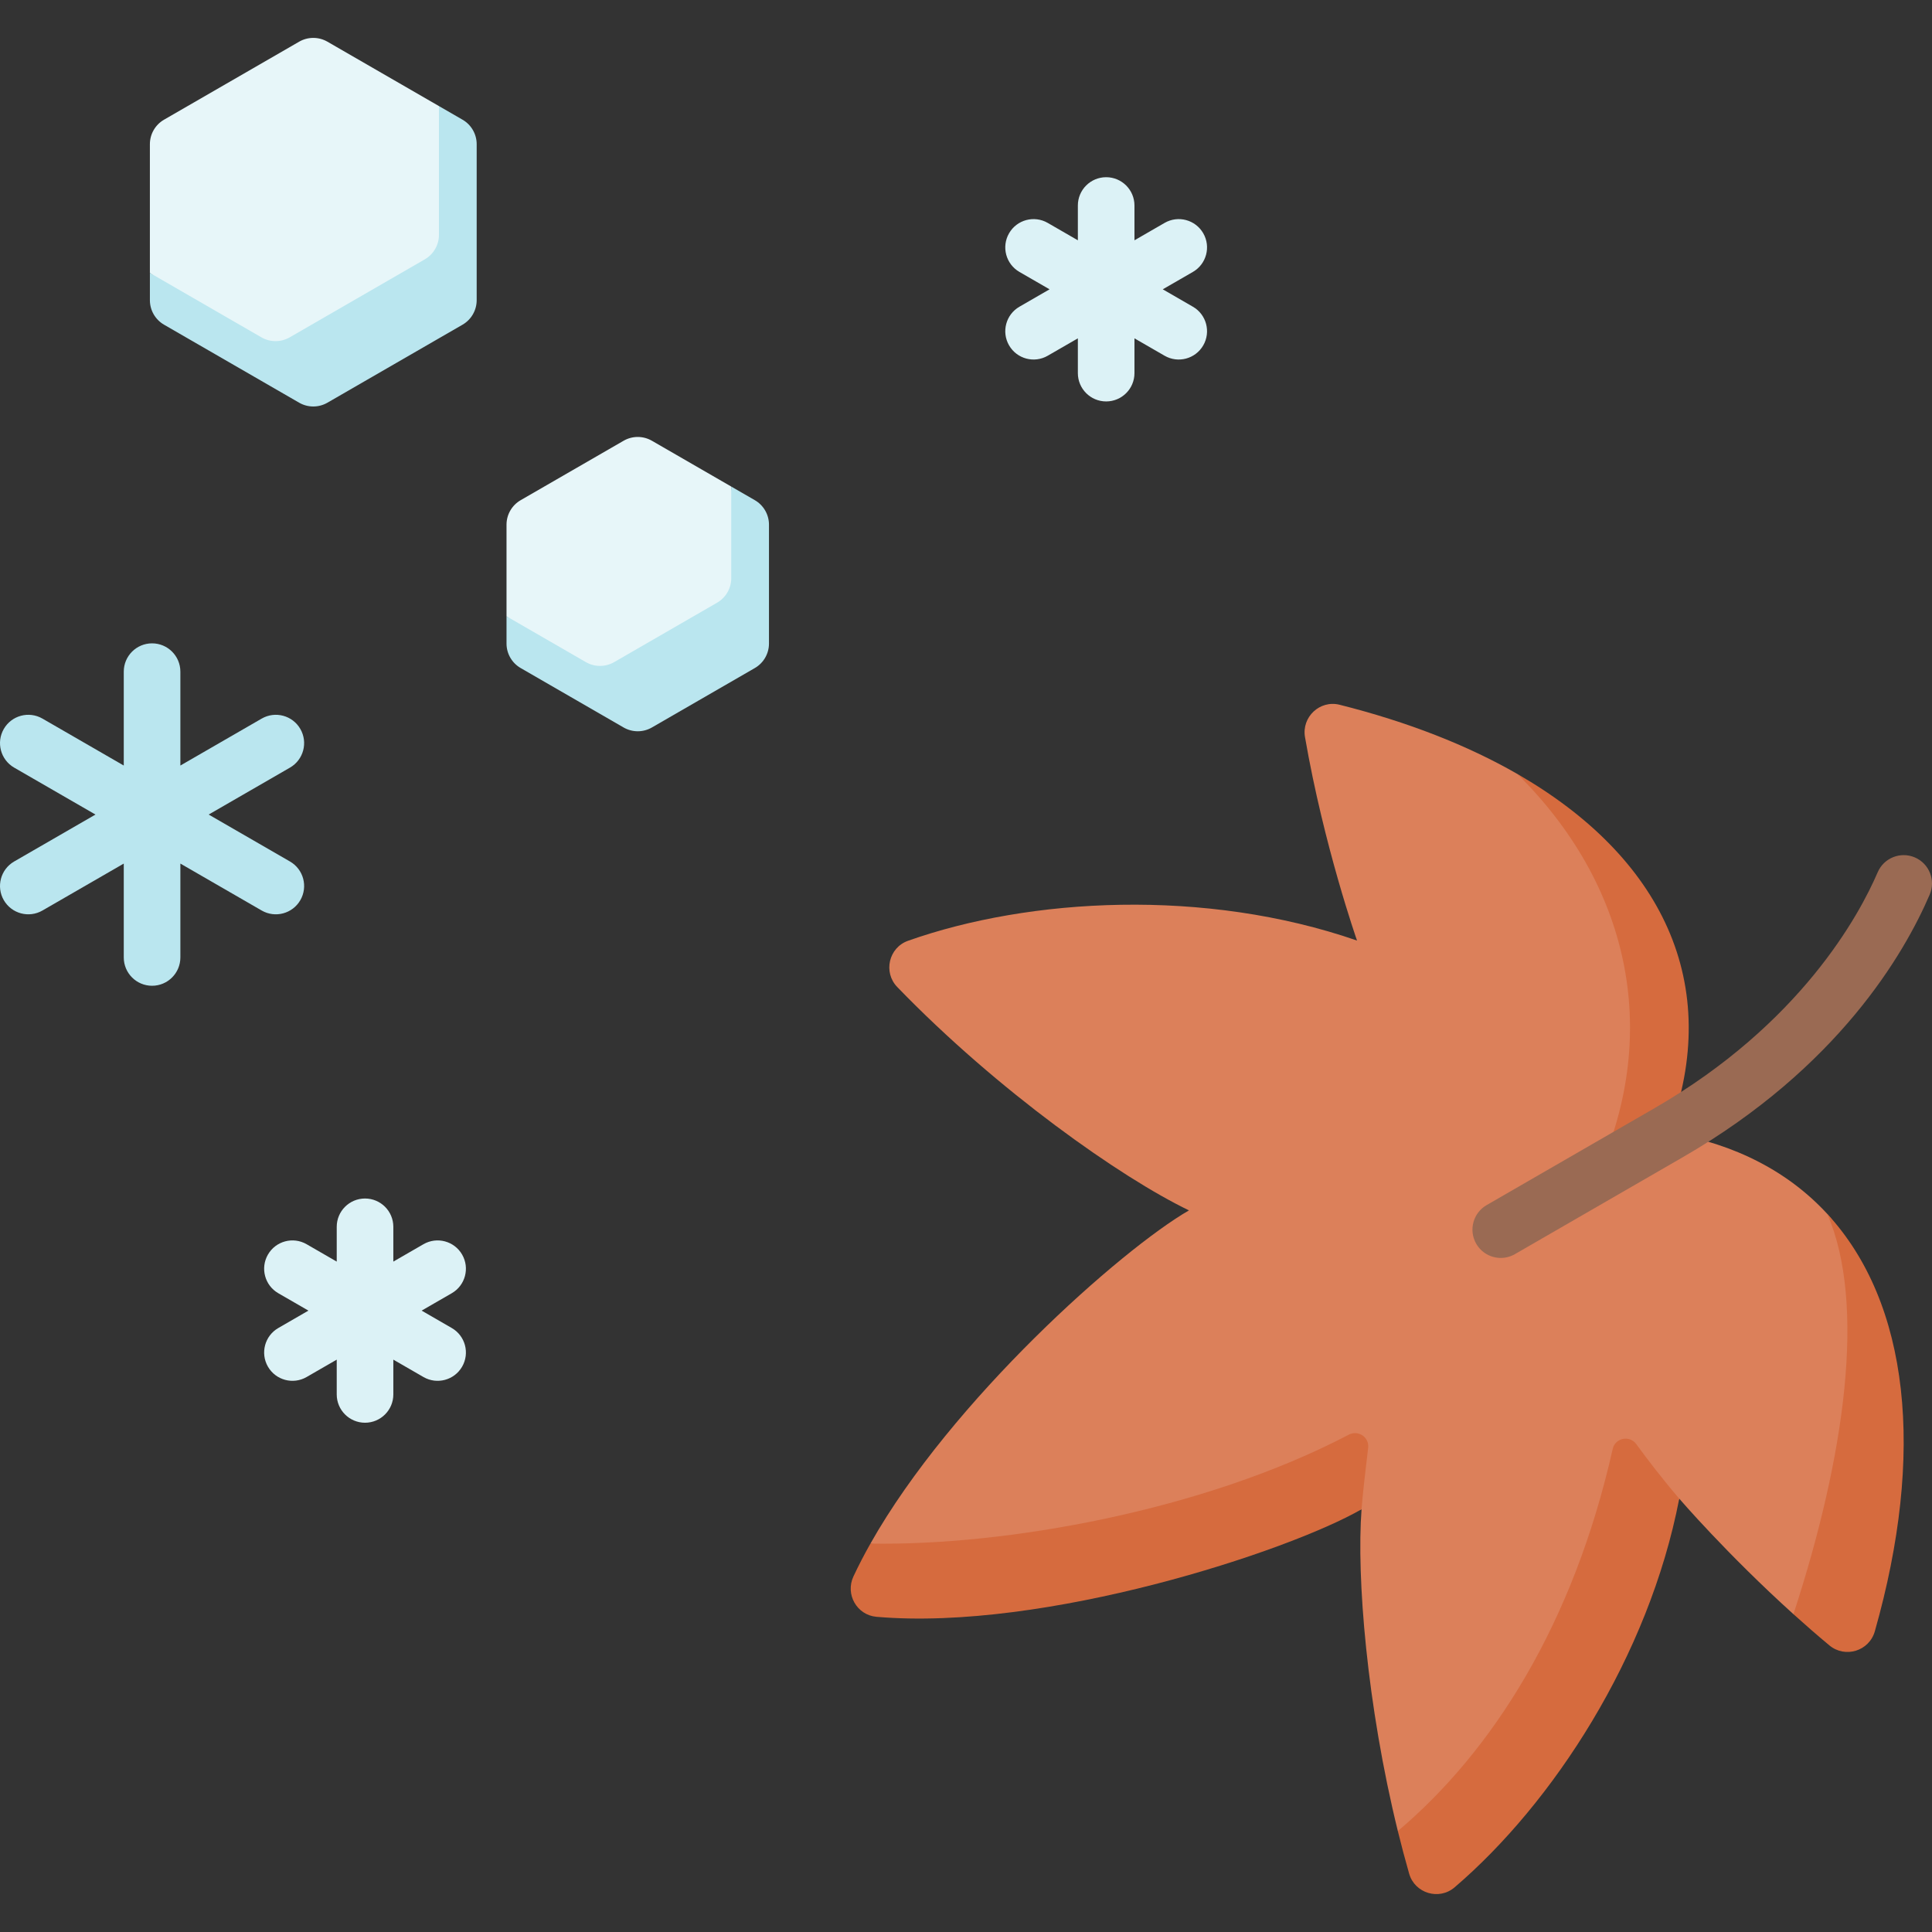 <svg id="Capa_1" enable-background="new 0 0 512.003 512.003" height="512" viewBox="0 0 512.003 512.003" width="512" xmlns="http://www.w3.org/2000/svg"><rect x="0" y="0" width="512.003" height="512.003" fill="#333333" stroke="none"/><g><path d="m484.254 321.702c-10.182-11.042-24.191-18.53-42.022-21.535 0 0 9.988-59.814-40.128-95.064-13.246-7.61-29.078-13.806-47.089-18.333-5.236-1.316-10.093 3.239-9.175 8.56 4.977 28.835 13.79 53.928 13.79 53.928-40.331-13.958-86.758-11.342-118.987.058-5.114 1.809-6.638 8.346-2.868 12.247 26.599 27.528 59.31 50.537 77.32 59.202-17.953 10.365-62.93 50.236-84.419 88.305 26.675 7.31 85.91 7.898 130.151-9.095-1.349 17.905 1.401 51.876 9.617 85.279 37.289-14.559 61.825-61.115 74.577-88.095 0 0 12.607 14.679 30.263 30.616 27.777-24.848 28.222-83.448 8.97-106.073z" fill="#dc805a"/><g fill="#d66b3e"><path d="m230.676 409.068c-1.646 2.916-3.155 5.822-4.503 8.703-2.217 4.736.899 10.249 6.108 10.702 44.538 3.871 109.207-17.335 128.546-28.5.311-4.13 1.117-11.07 1.75-16.259.344-2.816-2.615-4.826-5.128-3.509-38.643 20.252-91.211 29.493-126.773 28.863z"/><path d="m423.368 311.058 18.864-10.891c14.703-39.464-1.97-73.141-40.128-95.064 29.25 28.922 38.401 67.756 21.264 105.955z"/><path d="m370.443 485.252c.929 3.778 1.927 7.55 2.998 11.289 1.492 5.212 7.915 7.155 12.036 3.633 25.987-22.211 51.467-61.11 59.544-103.017-4.525-5.271-8.525-10.521-11.394-14.453-1.768-2.424-5.579-1.657-6.238 1.27-10.443 46.396-31.784 80.007-56.946 101.278z"/><path d="m484.254 321.702c10.338 23.833 4.717 64.158-8.971 106.072 3.037 2.741 6.222 5.519 9.518 8.266 4.181 3.484 10.559 1.52 12.048-3.715 13.42-47.193 9.158-87.033-12.595-110.623z"/></g><path d="m397.725 333.368c-2.592 0-5.113-1.345-6.502-3.751-2.071-3.587-.842-8.174 2.745-10.245l44.514-25.7c38.721-22.355 54.25-51.166 59.129-62.515 1.637-3.806 6.049-5.562 9.853-3.928 3.805 1.636 5.564 6.047 3.928 9.853-6.795 15.806-24.329 45.863-65.409 69.581l-44.514 25.7c-1.182.681-2.471 1.005-3.744 1.005z" fill="#9a6a53"/><path d="m96.737 377.041c-4.142 0-7.5-3.358-7.5-7.5v-9.221l-7.985 4.61c-3.587 2.071-8.174.842-10.245-2.745s-.842-8.174 2.745-10.245l7.985-4.61-7.985-4.61c-3.587-2.071-4.816-6.658-2.745-10.245s6.657-4.817 10.245-2.745l7.985 4.61v-9.221c0-4.142 3.358-7.5 7.5-7.5s7.5 3.358 7.5 7.5v9.221l7.985-4.61c3.587-2.071 8.174-.842 10.245 2.745s.842 8.174-2.745 10.245l-7.985 4.61 7.985 4.61c3.587 2.071 4.816 6.658 2.745 10.245s-6.658 4.816-10.245 2.745l-7.985-4.61v9.221c0 4.142-3.358 7.5-7.5 7.5z" fill="#dcf2f6"/><path d="m40.3 261.239c-4.142 0-7.5-3.358-7.5-7.5v-24.882l-21.549 12.441c-3.587 2.072-8.174.842-10.245-2.745s-.842-8.174 2.745-10.245l21.549-12.442-21.549-12.441c-3.587-2.071-4.816-6.658-2.745-10.245 2.071-3.588 6.657-4.817 10.245-2.745l21.549 12.441v-24.882c0-4.142 3.358-7.5 7.5-7.5s7.5 3.358 7.5 7.5v24.882l21.549-12.441c3.587-2.07 8.174-.842 10.245 2.745s.842 8.174-2.745 10.245l-21.549 12.441 21.549 12.441c3.587 2.071 4.816 6.658 2.745 10.245s-6.658 4.817-10.245 2.745l-21.549-12.441v24.882c0 4.143-3.358 7.501-7.5 7.501z" fill="#bae6ef"/><path d="m293.146 106.385c-4.142 0-7.5-3.358-7.5-7.5v-9.221l-7.985 4.61c-3.587 2.071-8.174.842-10.245-2.745s-.842-8.174 2.745-10.245l7.985-4.611-7.985-4.61c-3.587-2.071-4.816-6.658-2.745-10.245 2.071-3.588 6.657-4.816 10.245-2.745l7.985 4.61v-9.221c0-4.142 3.358-7.5 7.5-7.5s7.5 3.358 7.5 7.5v9.221l7.985-4.61c3.586-2.071 8.174-.843 10.245 2.745 2.071 3.587.842 8.174-2.745 10.245l-7.985 4.61 7.985 4.611c3.587 2.071 4.816 6.658 2.745 10.245s-6.66 4.816-10.245 2.745l-7.985-4.61v9.221c0 4.142-3.358 7.5-7.5 7.5z" fill="#dcf2f6"/><path d="m78.024 100.224 43.301-25-5-47.113-29.551-17.061c-2.321-1.34-5.179-1.34-7.5 0l-35.801 20.67c-2.321 1.34-3.75 3.816-3.75 6.495v34.123z" fill="#e7f6f9"/><path d="m126.326 38.215c0-2.68-1.43-5.155-3.75-6.495l-6.25-3.608v34.123c0 2.68-1.43 5.155-3.75 6.495l-35.801 20.67c-2.32 1.34-5.18 1.34-7.5 0l-29.552-17.063v7.217c0 2.679 1.43 5.155 3.75 6.495l35.801 20.67c2.32 1.34 5.18 1.34 7.5 0l35.801-20.67c2.32-1.34 3.75-3.816 3.75-6.495v-41.339z" fill="#bae6ef"/><path d="m164.011 186.295 34.778-20.079-5-37.271-21.028-12.14c-2.321-1.34-5.179-1.34-7.5 0l-27.278 15.749c-2.32 1.34-3.75 3.816-3.75 6.495v24.281z" fill="#e7f6f9"/><path d="m200.039 132.553-6.25-3.608v24.281c0 2.679-1.43 5.155-3.75 6.495l-27.278 15.749c-2.32 1.34-5.18 1.34-7.5 0l-21.028-12.141v7.217c0 2.68 1.43 5.155 3.75 6.495l27.278 15.749c2.32 1.34 5.18 1.34 7.5 0l27.278-15.749c2.32-1.34 3.75-3.816 3.75-6.495v-31.498c0-2.68-1.43-5.156-3.75-6.495z" fill="#bae6ef"/></g></svg>